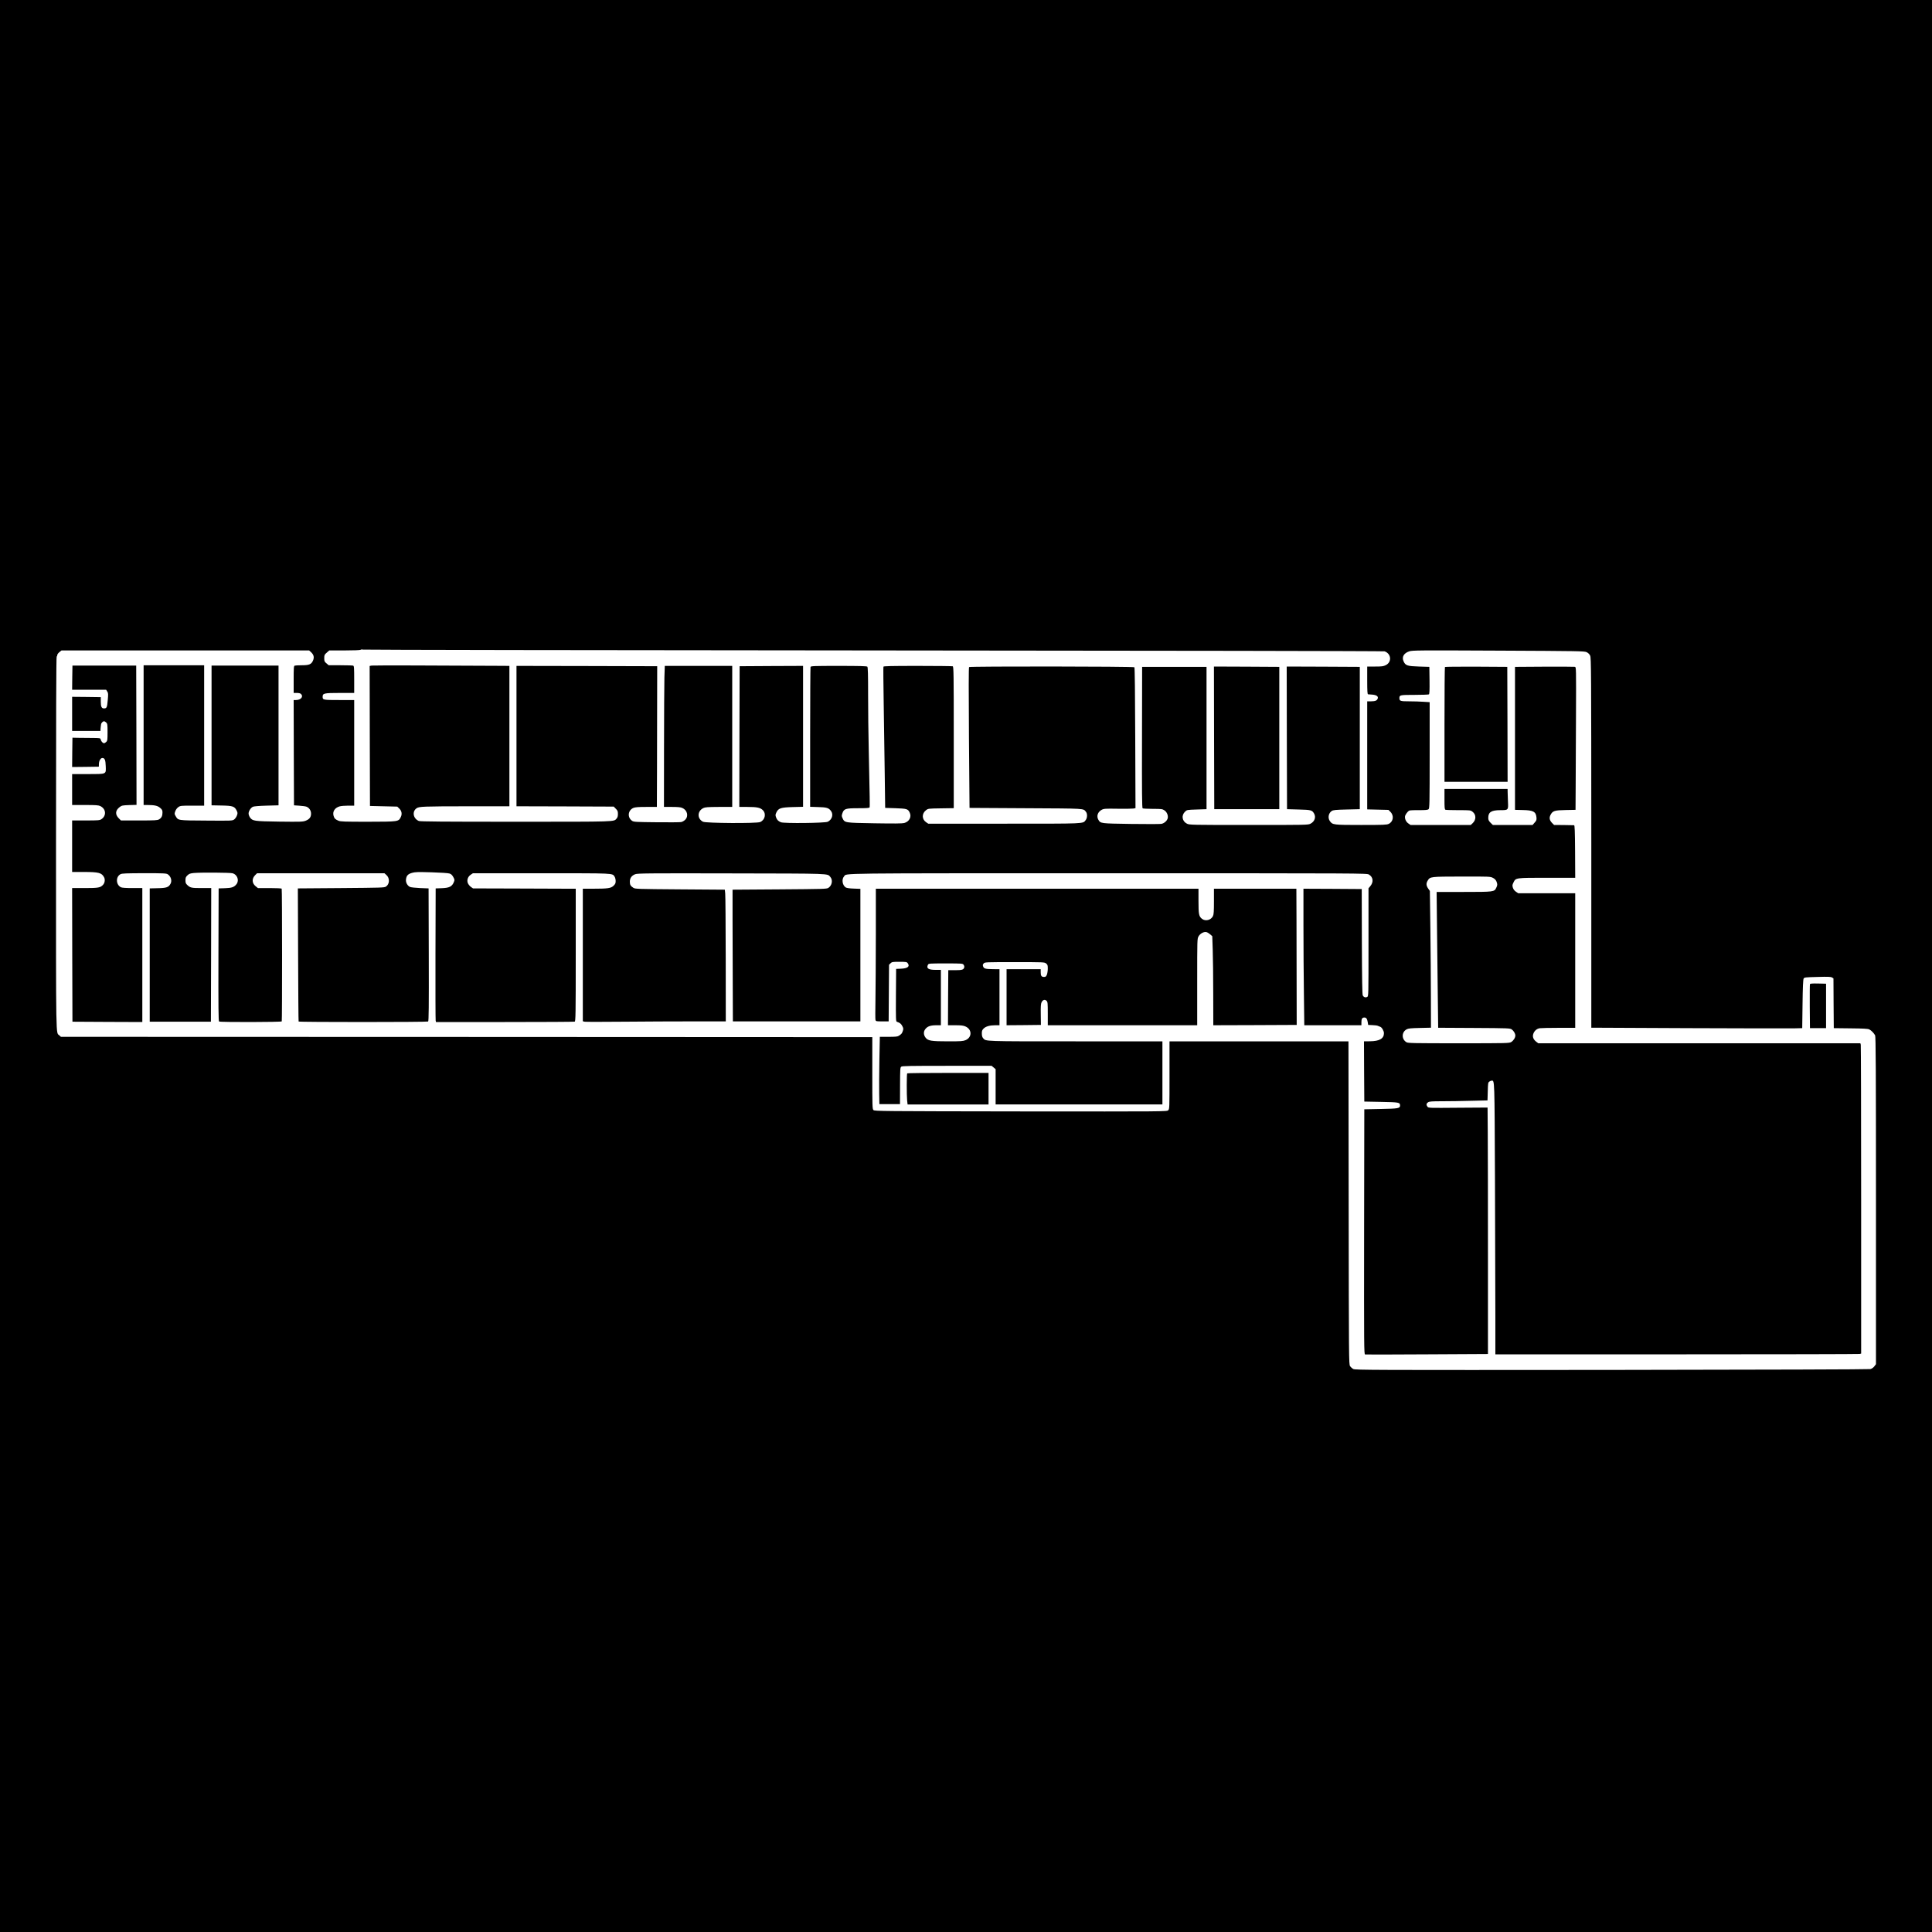<?xml version="1.0" standalone="no"?>
<!DOCTYPE svg PUBLIC "-//W3C//DTD SVG 20010904//EN"
 "http://www.w3.org/TR/2001/REC-SVG-20010904/DTD/svg10.dtd">
<svg version="1.0" xmlns="http://www.w3.org/2000/svg"
 width="3000pt" height="3000pt" viewBox="0 0 3000 3000"
 preserveAspectRatio="xMidYMid meet">

<g transform="translate(0,3000) scale(0.1,-0.1)"
fill="#000000" stroke="none">
<path d="M0 15000 l0 -15000 15000 0 15000 0 0 15000 0 15000 -15000 0 -15000
0 0 -15000z m13565 4900 c4514 -3 7921 -9 7935 -14 105 -37 115 -168 17 -215
-37 -18 -62 -21 -165 -21 l-122 0 0 -215 c0 -165 3 -215 13 -216 6 -1 36 -3
66 -5 63 -5 95 -27 85 -58 -11 -34 -36 -45 -101 -46 l-63 0 0 -839 0 -839 165
-4 165 -4 30 -30 c59 -58 46 -153 -26 -187 -31 -15 -81 -17 -428 -17 -431 0
-444 2 -485 59 -36 50 -23 124 28 158 22 15 57 19 231 23 l205 5 0 1105 0
1105 -568 3 -567 2 2 -1107 3 -1108 180 -5 c193 -5 208 -9 239 -61 34 -57 10
-126 -54 -159 -38 -20 -57 -20 -960 -20 -893 0 -922 1 -959 20 -76 38 -90 128
-30 186 30 29 31 29 182 34 l152 5 0 1105 0 1105 -500 0 -500 0 -2 -1095 c-2
-852 0 -1096 10 -1102 7 -4 78 -8 158 -8 135 0 149 -2 180 -23 38 -25 60 -77
52 -120 -8 -40 -55 -83 -100 -90 -21 -4 -234 -4 -473 -1 -472 7 -470 7 -504
64 -33 57 -11 122 52 156 33 17 55 19 246 16 116 -2 226 0 245 3 l33 6 -4
1090 c-2 684 -7 1092 -13 1098 -14 14 -2554 16 -2567 3 -7 -7 -7 -372 -2
-1099 l9 -1088 876 -5 c940 -5 887 -2 931 -55 25 -29 23 -96 -4 -130 -45 -58
14 -55 -1265 -55 l-1179 0 -34 23 c-67 47 -68 134 -1 186 34 26 36 26 233 29
l198 3 0 1099 c0 992 -2 1098 -16 1104 -9 3 -253 6 -544 6 -413 0 -529 -3
-532 -12 -3 -7 -1 -263 4 -568 5 -305 12 -796 16 -1090 l7 -535 160 -5 c177
-6 194 -11 221 -68 32 -67 -7 -141 -86 -162 -30 -8 -161 -9 -461 -4 -467 8
-462 7 -496 79 -14 30 -15 40 -3 75 24 72 49 80 248 80 127 0 172 3 175 13 5
12 3 140 -13 882 -6 242 -10 631 -10 865 0 318 -3 429 -12 438 -9 9 -121 12
-444 12 -385 0 -433 -2 -438 -16 -3 -9 -6 -501 -6 -1094 l0 -1078 123 -4 c133
-3 166 -13 201 -61 40 -54 17 -133 -50 -167 -40 -21 -680 -28 -728 -8 -42 17
-61 37 -76 78 -11 31 -10 41 6 75 31 66 70 78 257 83 l157 4 0 1094 0 1094
-492 -2 -493 -3 -3 -1092 -2 -1093 126 0 c149 0 202 -11 241 -52 54 -56 31
-152 -44 -183 -54 -23 -842 -18 -887 5 -93 48 -90 165 5 212 29 14 67 17 242
18 l207 0 0 1095 0 1095 -524 0 -523 0 -6 -177 c-3 -98 -5 -591 -6 -1095 l-1
-918 124 0 c86 0 134 -4 159 -15 79 -33 103 -127 47 -184 -17 -17 -45 -33 -63
-36 -18 -4 -190 -5 -382 -3 -315 3 -354 5 -378 21 -79 52 -68 165 19 202 28
11 77 15 200 15 l164 0 2 558 c1 306 2 798 2 1092 l1 535 -1092 3 -1093 2 0
-1090 0 -1090 755 -2 755 -3 32 -33 c28 -28 33 -39 33 -81 0 -35 -6 -55 -20
-71 -47 -52 26 -50 -1566 -50 -1130 0 -1485 3 -1506 12 -88 38 -107 146 -35
197 40 28 97 30 805 31 l637 0 0 1090 0 1090 -147 1 c-949 6 -1965 8 -1991 4
l-32 -6 2 -1087 3 -1087 212 -5 212 -5 29 -28 c40 -38 49 -87 25 -135 -35 -71
-35 -71 -509 -72 -362 0 -427 2 -459 16 -48 20 -64 36 -75 75 -20 67 19 127
95 148 22 6 82 11 133 11 l92 0 0 820 0 820 -233 0 c-250 0 -257 1 -257 51 0
54 21 59 267 59 l223 0 0 209 c0 181 -2 210 -16 215 -9 3 -98 6 -198 6 l-182
0 -34 29 c-32 26 -35 34 -35 81 0 48 3 55 39 86 l39 34 236 0 c140 0 242 4
251 10 8 6 24 7 35 3 11 -4 3580 -10 7930 -13z m-8735 -27 c43 -40 52 -80 30
-131 -26 -58 -59 -72 -174 -72 -52 0 -101 -3 -110 -6 -14 -5 -16 -34 -16 -215
l0 -209 49 0 c32 0 55 -6 65 -16 42 -41 -2 -94 -78 -94 l-36 0 2 -817 3 -818
85 -6 c47 -3 97 -10 111 -16 42 -18 69 -60 69 -108 0 -54 -25 -87 -86 -110
-43 -16 -77 -17 -408 -13 -396 6 -414 9 -455 66 -11 17 -21 43 -21 59 0 38 34
91 68 106 16 7 99 14 212 17 l185 5 0 1085 0 1085 -520 0 -520 0 0 -1085 0
-1085 153 -3 c175 -3 204 -13 236 -77 17 -35 18 -42 5 -78 -8 -22 -27 -50 -42
-61 -28 -21 -36 -21 -435 -18 -452 3 -434 0 -476 72 -18 30 -18 35 -4 74 9 25
28 50 48 64 31 21 43 22 216 22 l184 0 0 1090 0 1090 -470 0 -470 0 0 -1085 0
-1085 58 0 c113 0 159 -11 198 -44 32 -27 37 -38 37 -74 0 -53 -16 -83 -53
-105 -24 -15 -65 -17 -310 -17 l-282 0 -33 33 c-60 60 -55 123 13 175 33 25
44 27 149 31 l113 3 -2 1082 -3 1081 -495 0 -495 0 -3 -187 -2 -188 264 0 264
0 17 -27 c16 -24 17 -38 8 -136 -10 -113 -16 -127 -59 -127 -36 0 -49 27 -49
104 l0 71 -222 3 -223 2 0 -265 0 -265 220 0 220 0 1 30 c1 17 3 35 4 40 1 6
3 19 4 29 1 23 27 51 47 51 8 0 23 -9 34 -20 18 -18 20 -33 20 -150 0 -117 -2
-132 -20 -150 -11 -11 -26 -20 -34 -20 -20 0 -45 27 -52 56 -6 24 -7 24 -143
25 -75 1 -172 2 -216 2 l-80 2 -3 -228 -2 -227 207 2 208 3 1 41 c0 48 26 94
53 94 37 0 50 -30 53 -127 4 -129 20 -122 -279 -123 l-243 0 0 -240 0 -240
201 0 c165 0 207 -3 235 -16 91 -43 101 -150 18 -205 -26 -17 -48 -19 -241
-19 l-213 0 0 -400 0 -400 181 0 c233 0 279 -12 316 -84 17 -33 11 -84 -15
-113 -41 -47 -73 -53 -284 -53 l-198 0 2 -1037 3 -1038 543 -3 542 -2 0 1040
0 1040 -153 0 c-97 0 -162 4 -178 12 -80 38 -85 164 -7 204 23 12 92 14 368
15 302 0 343 -2 365 -17 49 -32 69 -100 43 -147 -29 -55 -63 -67 -203 -69
l-120 -3 0 -1035 0 -1035 475 0 475 0 3 1038 2 1037 -151 0 c-157 0 -174 4
-221 48 -23 21 -28 34 -28 73 0 39 5 52 30 76 26 25 42 31 98 37 109 10 564 7
604 -4 72 -20 105 -109 62 -167 -36 -48 -74 -62 -181 -65 l-98 -3 -3 -1029
c-2 -817 0 -1031 10 -1038 19 -12 966 -10 973 2 7 12 7 2049 -1 2061 -3 5 -87
9 -187 9 l-182 0 -37 30 c-57 47 -59 117 -6 171 l30 29 989 0 989 0 30 -27
c55 -49 51 -142 -7 -180 -25 -17 -73 -18 -698 -23 l-670 -5 4 -1030 c2 -566 5
-1033 8 -1037 6 -11 1995 -10 2011 0 10 7 12 221 10 1038 l-3 1029 -130 5
c-71 3 -142 11 -157 17 -41 18 -70 70 -64 116 7 60 29 84 93 103 48 14 89 15
302 9 135 -4 262 -12 281 -19 25 -8 41 -23 58 -54 21 -38 23 -46 11 -75 -29
-74 -71 -95 -194 -99 l-90 -3 -3 -1015 c-1 -558 0 -1025 3 -1037 l5 -23 1069
0 c588 0 1076 3 1085 6 14 6 16 106 16 1035 l0 1029 -117 0 c-65 0 -424 1
-798 3 l-680 2 -33 23 c-18 13 -39 39 -47 58 -19 46 -1 101 45 132 l33 22
1064 0 c1155 0 1099 3 1137 -54 9 -14 16 -44 16 -67 0 -34 -6 -47 -34 -74 -41
-38 -87 -45 -323 -45 l-153 0 0 -1029 0 -1029 28 -7 c16 -3 289 -3 608 0 318
3 805 5 1082 5 l502 0 -1 963 c-1 529 -4 989 -8 1022 l-6 60 -695 5 c-665 5
-697 6 -725 24 -44 29 -54 46 -55 94 0 57 28 96 83 117 38 14 174 16 1492 13
1574 -3 1489 0 1538 -55 42 -48 27 -133 -30 -170 -25 -17 -82 -18 -758 -23
l-730 -5 0 -460 c1 -253 2 -713 3 -1022 l2 -563 990 0 990 0 0 1029 0 1029
-102 4 c-67 2 -111 9 -126 18 -52 34 -66 127 -25 172 46 51 -214 48 4102 48
3975 0 4016 0 4048 -20 67 -40 75 -118 18 -184 l-25 -29 0 -838 c0 -833 0
-838 -20 -849 -27 -14 -54 -5 -69 23 -8 16 -12 237 -14 837 l-2 815 -452 3
-453 2 0 -572 c0 -315 3 -792 7 -1060 l6 -488 444 0 443 0 0 48 c0 53 12 72
46 72 29 0 43 -19 52 -71 l7 -44 65 -3 c36 -1 74 -6 85 -11 11 -5 28 -12 37
-15 25 -7 58 -65 58 -99 0 -84 -70 -125 -218 -126 l-92 -1 2 -467 3 -468 261
-5 c279 -5 294 -8 294 -56 0 -44 -27 -49 -300 -54 l-255 -5 -3 -1901 c-2
-1805 -1 -1902 15 -1906 10 -2 443 -1 963 2 l945 5 0 1520 c0 836 -1 1697 -3
1914 l-3 393 -459 -3 c-450 -4 -459 -4 -474 16 -22 29 -19 50 9 69 20 13 57
16 218 16 107 0 309 3 449 7 l256 6 4 138 c3 124 5 140 23 153 11 9 28 16 37
16 47 1 45 50 52 -1555 3 -830 6 -1777 6 -2102 l0 -593 2818 0 c1549 0 2827 3
2840 6 l22 6 0 2387 c0 1312 -3 2396 -6 2409 l-6 22 -2501 0 -2500 0 -32 24
c-46 36 -62 78 -45 125 17 46 53 77 99 85 20 3 152 6 294 6 l257 0 0 1045 0
1045 -443 0 -442 0 -36 24 c-23 16 -39 37 -47 62 -10 34 -9 44 9 80 36 75 29
74 523 74 l436 0 -2 408 c-2 317 -6 407 -15 408 -7 1 -80 2 -162 3 l-149 1
-30 30 c-41 41 -49 81 -25 127 33 63 62 72 235 75 l153 3 2 335 c2 184 4 683
5 1108 3 766 3 773 -17 778 -11 2 -225 3 -475 2 l-455 -3 0 -1110 0 -1110 120
-3 c162 -3 204 -25 213 -112 4 -42 1 -51 -28 -83 l-32 -37 -309 0 -308 0 -36
35 c-28 29 -35 43 -35 76 0 89 48 119 189 119 122 0 123 1 117 127 -2 48 -5
114 -5 146 l-1 57 -490 0 -490 0 0 -159 c0 -136 2 -160 16 -165 9 -3 99 -6
201 -6 183 0 187 0 219 -25 57 -44 58 -124 2 -177 l-30 -28 -468 0 -467 0 -33
23 c-41 27 -64 85 -49 125 6 15 22 39 37 55 26 27 26 27 168 27 116 0 145 3
158 16 14 14 16 104 16 838 l0 823 -97 6 c-54 4 -154 7 -223 7 -135 0 -150 5
-150 50 0 48 9 50 235 50 115 0 216 4 223 8 9 7 12 57 10 218 l-3 209 -160 5
c-182 6 -211 15 -240 81 -31 67 3 127 88 155 48 16 136 17 1385 11 1256 -6
1336 -7 1370 -24 23 -11 44 -32 54 -53 16 -33 17 -224 18 -2906 l0 -2872 1513
-7 c831 -3 1568 -5 1637 -3 l125 3 5 375 c3 261 9 381 17 395 11 19 25 20 215
25 164 5 207 3 225 -8 l23 -14 2 -387 3 -386 260 -3 c199 -2 267 -6 290 -16
31 -15 71 -55 92 -93 10 -18 13 -550 13 -2564 l0 -2542 -25 -33 c-16 -21 -39
-37 -63 -43 -23 -5 -1583 -10 -4017 -13 -3730 -3 -3982 -2 -4011 14 -17 9 -40
30 -50 45 -19 27 -19 92 -22 2536 l-3 2507 -1389 0 -1390 0 0 -525 c0 -512 0
-525 -20 -545 -20 -20 -29 -20 -2290 -18 -2166 3 -2270 4 -2287 21 -17 17 -18
53 -18 575 l0 557 -6299 3 -6300 2 -23 22 c-57 53 -53 -170 -53 2979 0 1921 3
2900 10 2904 6 3 10 15 10 25 0 10 15 30 33 44 l32 26 1922 0 1923 0 30 -27z
m18351 -3504 c27 -13 45 -32 55 -54 18 -44 18 -59 -2 -100 -30 -64 -35 -65
-504 -65 l-422 0 6 -567 c3 -313 9 -787 12 -1055 l6 -487 557 -3 c527 -3 557
-4 584 -22 31 -21 57 -64 57 -96 0 -34 -29 -79 -63 -100 -31 -19 -56 -20 -815
-20 -708 0 -787 2 -812 16 -79 47 -78 158 3 201 26 14 66 18 205 21 l172 4 -1
467 c0 256 -4 734 -8 1061 l-8 595 -27 39 c-31 46 -33 80 -6 123 37 61 40 61
528 62 428 1 444 0 483 -20z"/>
<path d="M18852 18543 l3 -1108 505 0 505 0 0 1105 0 1105 -508 3 -507 2 2
-1107z"/>
<path d="M22437 19643 c-4 -3 -7 -406 -7 -895 l0 -888 490 0 490 0 -2 893 -3
892 -481 3 c-264 1 -484 -1 -487 -5z"/>
<path d="M13600 15483 c-1 -395 -3 -848 -6 -1006 -3 -158 -3 -299 0 -312 6
-24 8 -25 106 -25 l99 0 3 440 3 439 23 23 c21 21 31 23 137 23 102 0 116 -2
129 -20 39 -52 1 -83 -105 -87 l-74 -3 -3 -408 c-2 -382 -1 -408 15 -413 45
-15 66 -31 84 -67 17 -33 19 -43 8 -75 -13 -40 -20 -48 -61 -75 -22 -14 -51
-17 -161 -17 l-135 0 -7 -362 c-3 -200 -5 -435 -3 -523 l3 -160 160 0 160 0 1
284 c1 264 2 285 19 298 15 11 146 13 711 13 l692 0 31 -26 31 -26 0 -274 0
-274 1295 0 1295 0 0 490 0 490 -1349 0 c-1448 0 -1389 -2 -1435 49 -13 15
-20 37 -20 71 -1 40 4 54 26 77 34 35 96 53 183 53 l65 0 0 435 0 435 -97 1
c-122 1 -145 8 -157 42 -8 21 -6 31 9 47 18 20 29 20 480 20 453 0 463 0 489
-21 23 -18 26 -28 26 -80 0 -33 -7 -75 -14 -94 -12 -28 -20 -35 -43 -35 -41 0
-53 17 -53 72 l0 48 -265 0 -265 0 0 -435 0 -435 266 2 267 3 -2 162 c-2 128
1 168 13 191 20 38 51 47 77 21 17 -17 19 -35 19 -199 l0 -180 1160 0 1160 0
0 671 c0 667 0 672 21 709 25 45 84 76 123 66 15 -4 40 -19 58 -35 l32 -28 7
-209 c4 -115 8 -426 8 -692 l1 -482 648 2 647 3 -1 560 c0 308 -1 784 -2 1058
l-2 497 -640 0 -640 0 0 -196 c0 -154 -3 -203 -15 -228 -30 -64 -117 -86 -170
-44 -49 38 -55 70 -55 278 l0 190 -2505 0 -2505 0 0 -717z m1363 -464 c8 -11
13 -29 10 -39 -10 -38 -32 -45 -142 -45 l-106 0 -3 -427 -2 -428 114 0 c90 0
124 -4 158 -19 103 -45 104 -168 2 -212 -41 -17 -70 -19 -269 -19 -265 0 -315
8 -353 58 -32 42 -34 91 -6 129 33 45 79 62 167 63 l77 0 0 430 0 430 -83 0
c-111 0 -147 24 -117 81 10 18 24 19 275 19 255 0 264 -1 278 -21z"/>
<path d="M28105 14718 c-3 -7 -4 -164 -3 -348 l3 -335 125 0 125 0 0 345 0
345 -123 3 c-93 2 -124 -1 -127 -10z"/>
<path d="M14087 13333 c-9 -8 -9 -340 -1 -422 l7 -61 628 0 629 0 0 245 0 245
-628 0 c-346 0 -632 -3 -635 -7z"/>
</g>
</svg>
